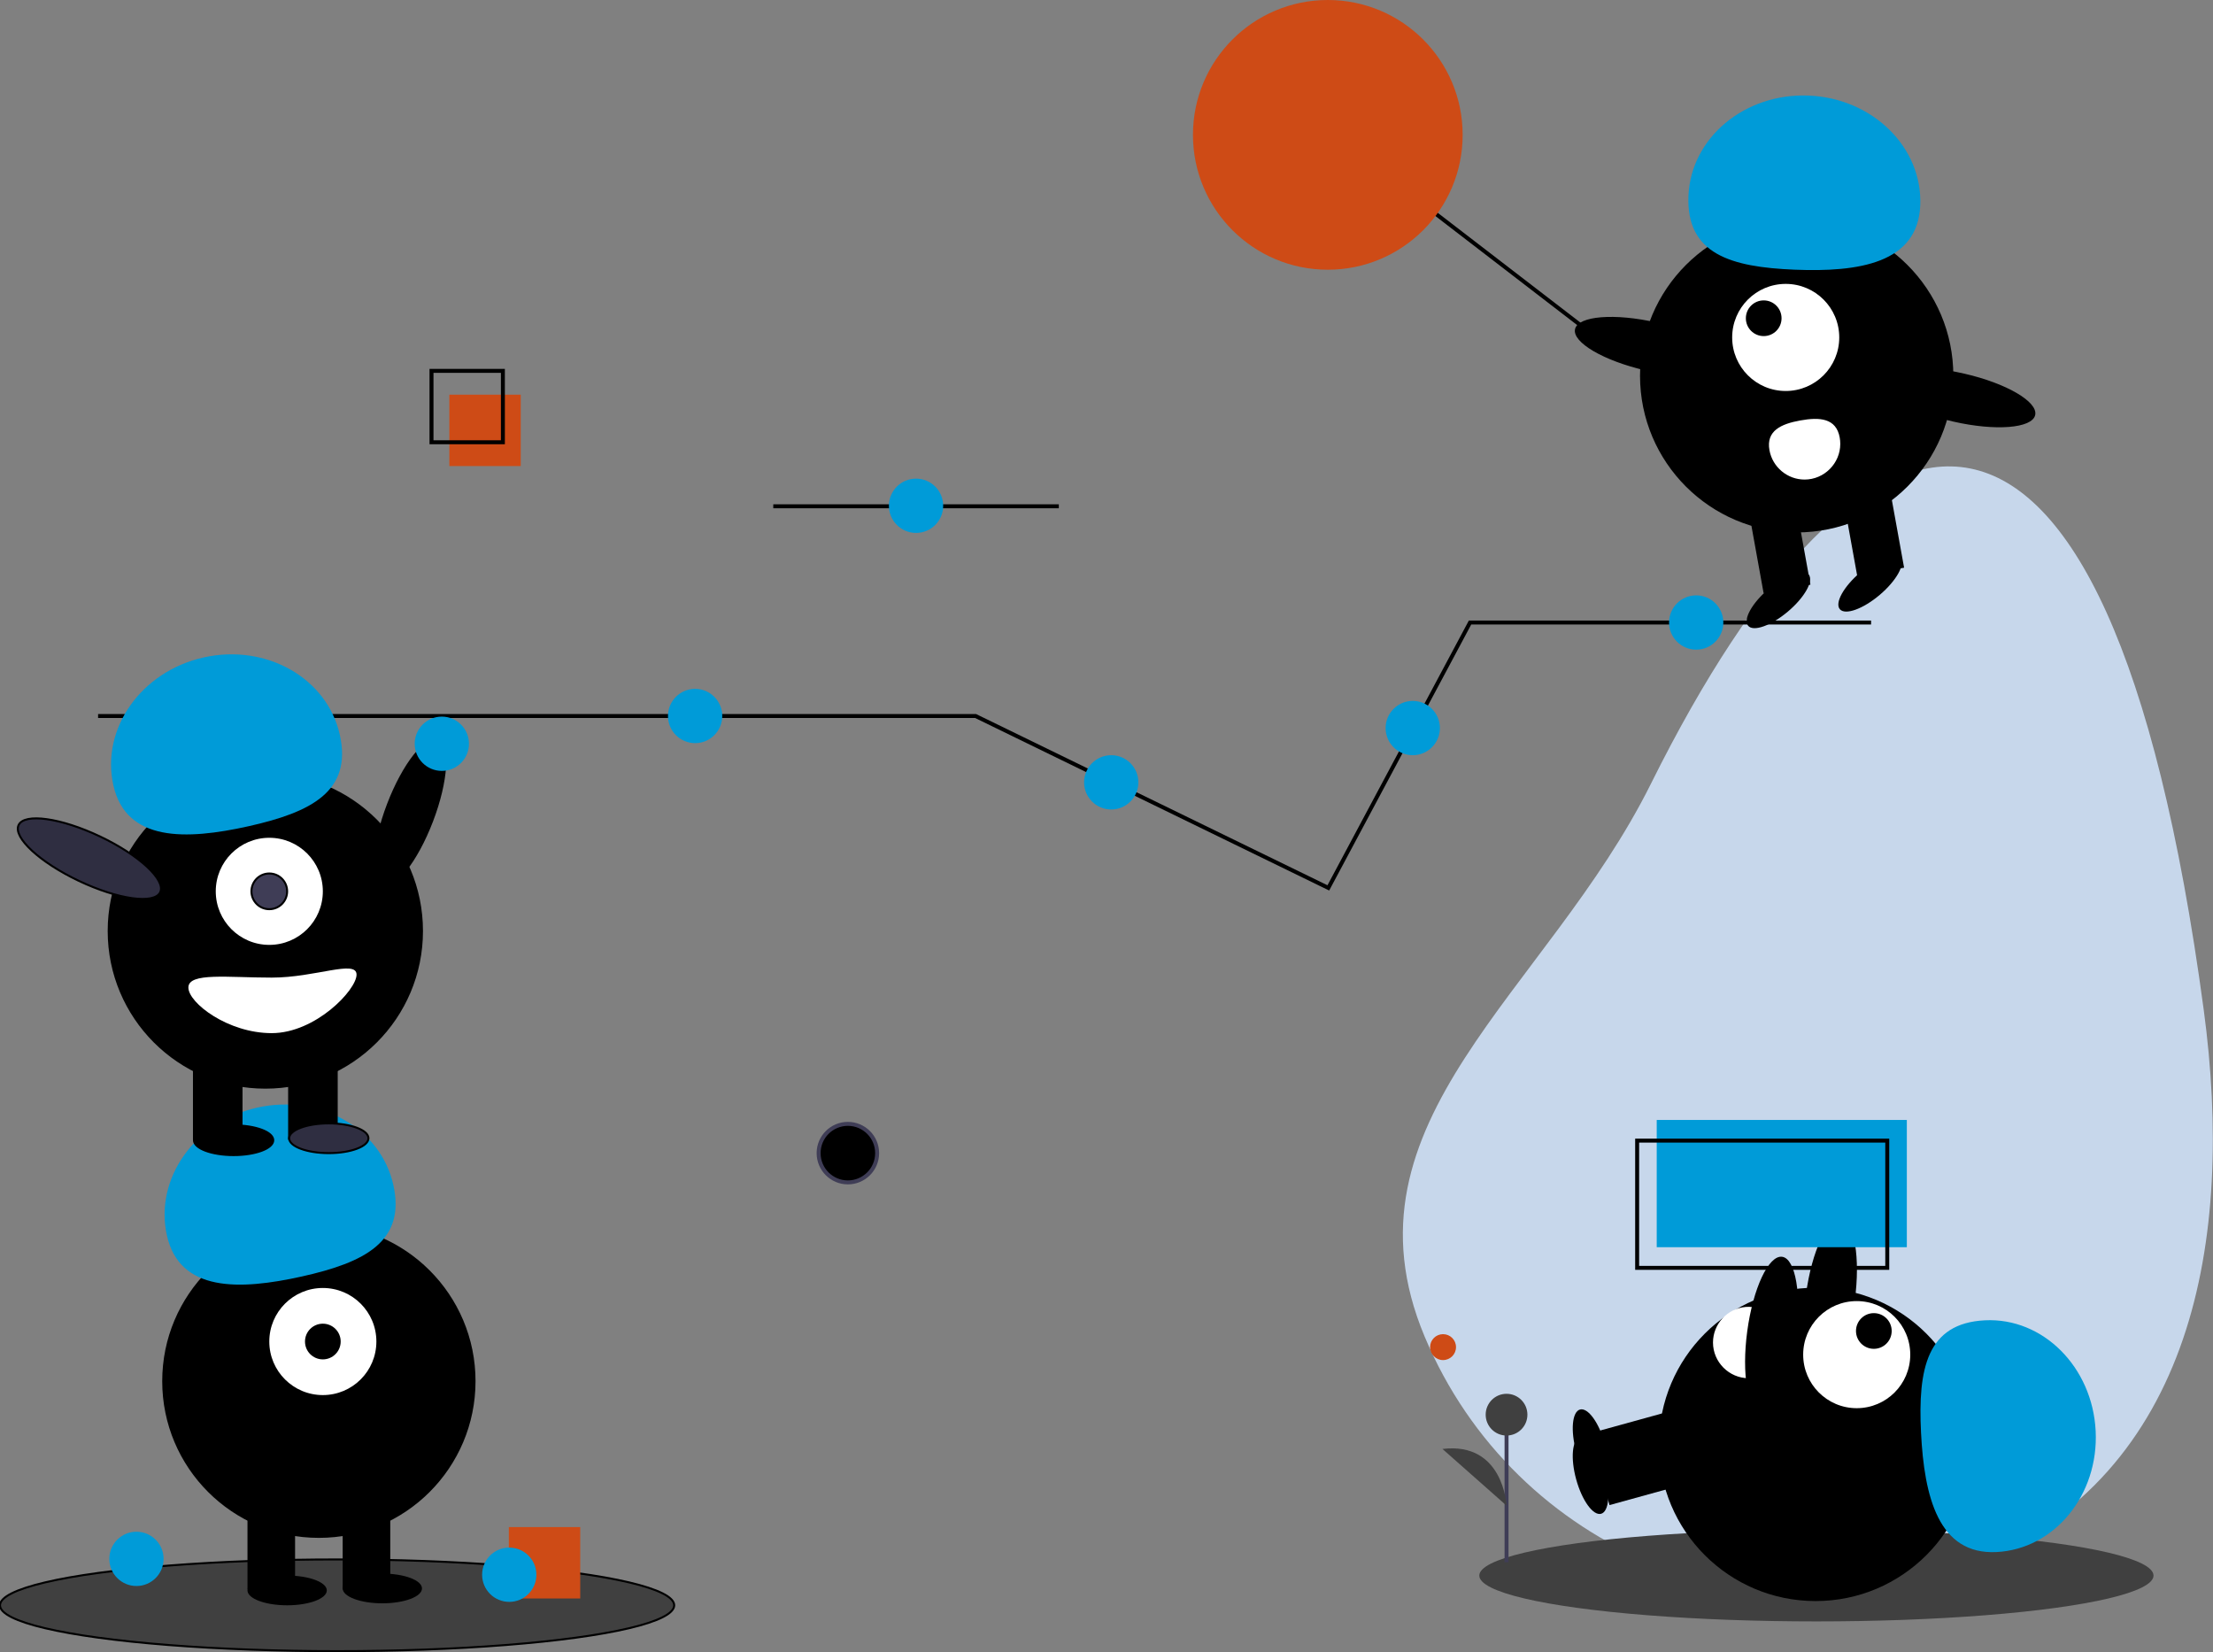<?xml version="1.0" encoding="UTF-8" standalone="no"?>
<!DOCTYPE svg PUBLIC "-//W3C//DTD SVG 1.1//EN" "http://www.w3.org/Graphics/SVG/1.1/DTD/svg11.dtd">
<svg width="100%" height="100%" viewBox="0 0 1116 833" version="1.1" xmlns="http://www.w3.org/2000/svg" xmlns:xlink="http://www.w3.org/1999/xlink" xml:space="preserve" xmlns:serif="http://www.serif.com/" style="fill-rule:evenodd;clip-rule:evenodd;stroke-miterlimit:10;">
    <rect x="0" y="0" width="1116" height="833" fill="#808080" stroke="none"/>
    <path d="M389.957,255.282L533.957,255.282" style="fill:none;fill-rule:nonzero;stroke:black;stroke-width:2px;"/>
    <g transform="matrix(0.357,-0.934,0.934,0.357,-296.297,483.904)">
        <ellipse cx="248.867" cy="443.498" rx="39.5" ry="12.4"/>
    </g>
    <g transform="matrix(1,0,0,1,-42.043,-33.718)">
        <path d="M1153.38,543.014C1169.04,659.603 1147.71,776.319 1039.21,821.767C930.707,867.216 805.904,816.101 760.456,707.599C715.007,599.096 822.24,534.175 874.624,428.845C981.001,214.952 1104.73,180.95 1153.38,543.014Z" style="fill:rgb(199,215,235);fill-rule:nonzero;"/>
    </g>
    <ellipse cx="916" cy="794.436" rx="170" ry="23.127" style="fill:rgb(64,64,64);"/>
    <g transform="matrix(-0.266,-0.964,0.964,-0.266,313.594,1787.21)">
        <rect x="858.752" y="753.632" width="24" height="43"/>
    </g>
    <g transform="matrix(0.964,-0.266,0.266,0.964,-218.606,219.344)">
        <ellipse cx="844.359" cy="777.24" rx="7.5" ry="20"/>
    </g>
    <g transform="matrix(0.134,-0.991,0.991,0.134,111.823,1518.55)">
        <ellipse cx="965.361" cy="688.069" rx="39.5" ry="12.4"/>
    </g>
    <circle cx="915.585" cy="728.299" r="79"/>
    <g transform="matrix(-0.266,-0.964,0.964,-0.266,327.088,1769.48)">
        <rect x="858.752" y="739.632" width="24" height="43"/>
    </g>
    <g transform="matrix(0.964,-0.266,0.266,0.964,-214.876,218.838)">
        <ellipse cx="844.359" cy="763.24" rx="7.5" ry="20"/>
    </g>
    <circle cx="936.329" cy="683.043" r="27" style="fill:white;"/>
    <circle cx="944.963" cy="671.116" r="9"/>
    <g transform="matrix(1,0,0,1,-42.043,-33.718)">
        <path d="M1048.86,816.306C1078.09,814.843 1100.48,787.498 1098.87,755.23C1097.25,722.961 1072.24,697.989 1043.01,699.452C1013.77,700.915 1009.19,723.864 1010.8,756.133C1012.42,788.401 1019.62,817.769 1048.86,816.306Z" style="fill:rgb(0,155,216);fill-rule:nonzero;"/>
    </g>
    <g transform="matrix(1,0,0,1,-42.043,-33.718)">
        <path d="M925.341,728.592C924.859,728.631 924.377,728.65 923.894,728.65C914.019,728.65 905.894,720.525 905.894,710.65C905.894,701.324 913.141,693.464 922.437,692.709C932.345,691.907 935.048,699.774 935.85,709.683C936.652,719.591 935.25,727.79 925.341,728.592Z" style="fill:white;fill-rule:nonzero;"/>
    </g>
    <path d="M49.464,361.025L491.957,361.025L560.56,394.447L669.866,447.699L741.334,313.887L943.574,313.887" style="fill:none;fill-rule:nonzero;stroke:black;stroke-width:2px;"/>
    <circle cx="222.811" cy="375.025" r="13.685" style="fill:rgb(0,155,216);"/>
    <circle cx="350.541" cy="361.025" r="13.685" style="fill:rgb(0,155,216);"/>
    <circle cx="560.384" cy="394.478" r="13.685" style="fill:rgb(0,155,216);"/>
    <circle cx="855.379" cy="313.887" r="13.685" style="fill:rgb(0,155,216);"/>
    <circle cx="712.443" cy="367.108" r="13.685" style="fill:rgb(0,155,216);"/>
    <circle cx="427.576" cy="581.441" r="14.756" style="stroke:rgb(63,61,86);stroke-width:2px;"/>
    <ellipse cx="170" cy="809.436" rx="170" ry="23.127" style="fill:rgb(64,64,64);stroke:black;stroke-width:1px;stroke-linejoin:round;stroke-miterlimit:2;"/>
    <circle cx="160.805" cy="696.436" r="79"/>
    <rect x="124.805" y="758.436" width="24" height="43"/>
    <rect x="172.805" y="758.436" width="24" height="43"/>
    <ellipse cx="144.805" cy="801.936" rx="20" ry="7.5"/>
    <ellipse cx="192.805" cy="800.936" rx="20" ry="7.5"/>
    <circle cx="162.805" cy="676.436" r="27" style="fill:white;"/>
    <circle cx="162.805" cy="676.436" r="9"/>
    <g transform="matrix(1,0,0,1,-42.043,-33.718)">
        <path d="M126.215,656.687C119.836,628.119 140.227,599.253 171.759,592.212C203.291,585.171 234.024,602.622 240.403,631.19C246.782,659.757 225.884,670.293 194.352,677.334C162.82,684.375 132.594,685.254 126.215,656.687Z" style="fill:rgb(0,155,216);fill-rule:nonzero;"/>
    </g>
    <circle cx="133.805" cy="469.436" r="79" style="stroke:black;stroke-width:1px;stroke-linejoin:round;stroke-miterlimit:2;"/>
    <rect x="97.805" y="531.436" width="24" height="43" style="stroke:black;stroke-width:1px;stroke-linejoin:round;stroke-miterlimit:2;"/>
    <rect x="145.805" y="531.436" width="24" height="43" style="stroke:black;stroke-width:1px;stroke-linejoin:round;stroke-miterlimit:2;"/>
    <ellipse cx="117.805" cy="574.936" rx="20" ry="7.5" style="stroke:black;stroke-width:1px;stroke-linejoin:round;stroke-miterlimit:2;"/>
    <ellipse cx="165.805" cy="573.936" rx="20" ry="7.5" style="fill:rgb(47,46,65);stroke:black;stroke-width:1px;stroke-linejoin:round;stroke-miterlimit:2;"/>
    <circle cx="135.805" cy="449.436" r="27" style="fill:white;"/>
    <circle cx="135.805" cy="449.436" r="9" style="fill:rgb(63,61,86);stroke:black;stroke-width:1px;stroke-linejoin:round;stroke-miterlimit:2;"/>
    <g transform="matrix(1,0,0,1,-42.043,-33.718)">
        <path d="M99.215,429.687C92.836,401.119 113.227,372.253 144.759,365.212C176.291,358.171 207.024,375.622 213.403,404.19C219.782,432.757 198.884,443.294 167.352,450.334C135.82,457.375 105.594,458.254 99.215,429.687Z" style="fill:rgb(0,155,216);fill-rule:nonzero;"/>
    </g>
    <g transform="matrix(0.429,-0.904,0.904,0.429,-413.895,311.359)">
        <ellipse cx="86.867" cy="466.498" rx="12.4" ry="39.5" style="fill:rgb(47,46,65);stroke:black;stroke-width:1px;stroke-linejoin:round;stroke-miterlimit:2;"/>
    </g>
    <g transform="matrix(1,0,0,1,-42.043,-33.718)">
        <path d="M137.043,531.655C137.043,539.387 156.952,554.655 179.043,554.655C201.134,554.655 221.848,532.887 221.848,525.155C221.848,517.423 201.134,526.655 179.043,526.655C156.952,526.655 137.043,523.923 137.043,531.655Z" style="fill:white;fill-rule:nonzero;"/>
    </g>
    <rect x="835.474" y="564.71" width="126.129" height="64.161" style="fill:rgb(0,155,216);"/>
    <rect x="825.603" y="575.129" width="126.129" height="64.161" style="fill:none;stroke:black;stroke-width:2px;"/>
    <rect x="226.603" y="199" width="36" height="36" style="fill:rgb(206,75,22);"/>
    <rect x="217.603" y="187" width="36" height="36" style="fill:none;stroke:black;stroke-width:2px;"/>
    <circle cx="906.052" cy="189.47" r="79"/>
    <g transform="matrix(-0.984,0.178,-0.178,-0.984,1968.98,387.878)">
        <rect x="974.585" y="279.578" width="24" height="43"/>
    </g>
    <g transform="matrix(-0.984,0.178,-0.178,-0.984,1876.79,413.255)">
        <rect x="927.353" y="288.128" width="24" height="43"/>
    </g>
    <g transform="matrix(0.763,-0.646,0.646,0.763,-36.8,652.792)">
        <ellipse cx="939.065" cy="336.103" rx="20" ry="7.5"/>
    </g>
    <g transform="matrix(0.763,-0.646,0.646,0.763,-20.433,680.698)">
        <ellipse cx="985.313" cy="327.731" rx="20" ry="7.5"/>
    </g>
    <circle cx="900.521" cy="170.146" r="27" style="fill:white;"/>
    <circle cx="889.425" cy="160.468" r="9"/>
    <g transform="matrix(1,0,0,1,-42.043,-33.718)">
        <path d="M1010.42,137.245C1011.6,107.998 986.396,83.225 954.114,81.914C921.832,80.603 894.7,103.249 893.512,132.496C892.324,161.743 914.764,168.388 947.046,169.7C979.328,171.011 1009.23,166.492 1010.42,137.245Z" style="fill:rgb(0,155,216);fill-rule:nonzero;"/>
    </g>
    <g transform="matrix(0.223,-0.975,0.975,0.223,434.061,981.455)">
        <ellipse cx="875.15" cy="208.796" rx="12.4" ry="39.5"/>
    </g>
    <g transform="matrix(0.223,-0.975,0.975,0.223,529.351,1152.64)">
        <ellipse cx="1030.22" cy="234.584" rx="12.4" ry="39.5"/>
    </g>
    <g transform="matrix(1,0,0,1,-42.043,-33.718)">
        <path d="M969.793,254.321C969.984,255.379 970.08,256.452 970.08,257.528C970.08,267.402 961.955,275.528 952.08,275.528C943.411,275.528 935.913,269.265 934.368,260.734C932.597,250.952 940.161,247.49 949.943,245.72C959.725,243.949 968.022,244.539 969.793,254.321Z" style="fill:white;fill-rule:nonzero;"/>
    </g>
    <path d="M712.603,99L803.603,169" style="fill:none;fill-rule:nonzero;stroke:black;stroke-width:2px;"/>
    <circle cx="669.603" cy="68" r="68" style="fill:rgb(206,75,22);"/>
    <g transform="matrix(0.134,-0.991,0.991,0.134,67.553,1505.42)">
        <ellipse cx="935.71" cy="706.84" rx="39.5" ry="12.4"/>
    </g>
    <circle cx="68.811" cy="786.025" r="13.685" style="fill:rgb(0,155,216);"/>
    <rect x="256.603" y="770" width="36" height="36" style="fill:rgb(206,75,22);"/>
    <circle cx="256.811" cy="794.025" r="13.685" style="fill:rgb(0,155,216);"/>
    <circle cx="461.957" cy="255.025" r="13.685" style="fill:rgb(0,155,216);"/>
    <circle cx="727.721" cy="679.252" r="6.535" style="fill:rgb(206,75,22);"/>
    <path d="M759.739,787.725L759.739,713.313" style="fill:none;fill-rule:nonzero;stroke:rgb(63,61,86);stroke-width:2px;"/>
    <circle cx="759.739" cy="713.313" r="10.523" style="fill:rgb(64,64,64);"/>
    <g transform="matrix(1,0,0,1,-42.043,-33.718)">
        <path d="M801.782,792.893C801.782,792.893 800.279,760.561 769.462,764.319" style="fill:rgb(64,64,64);fill-rule:nonzero;"/>
    </g>
</svg>
